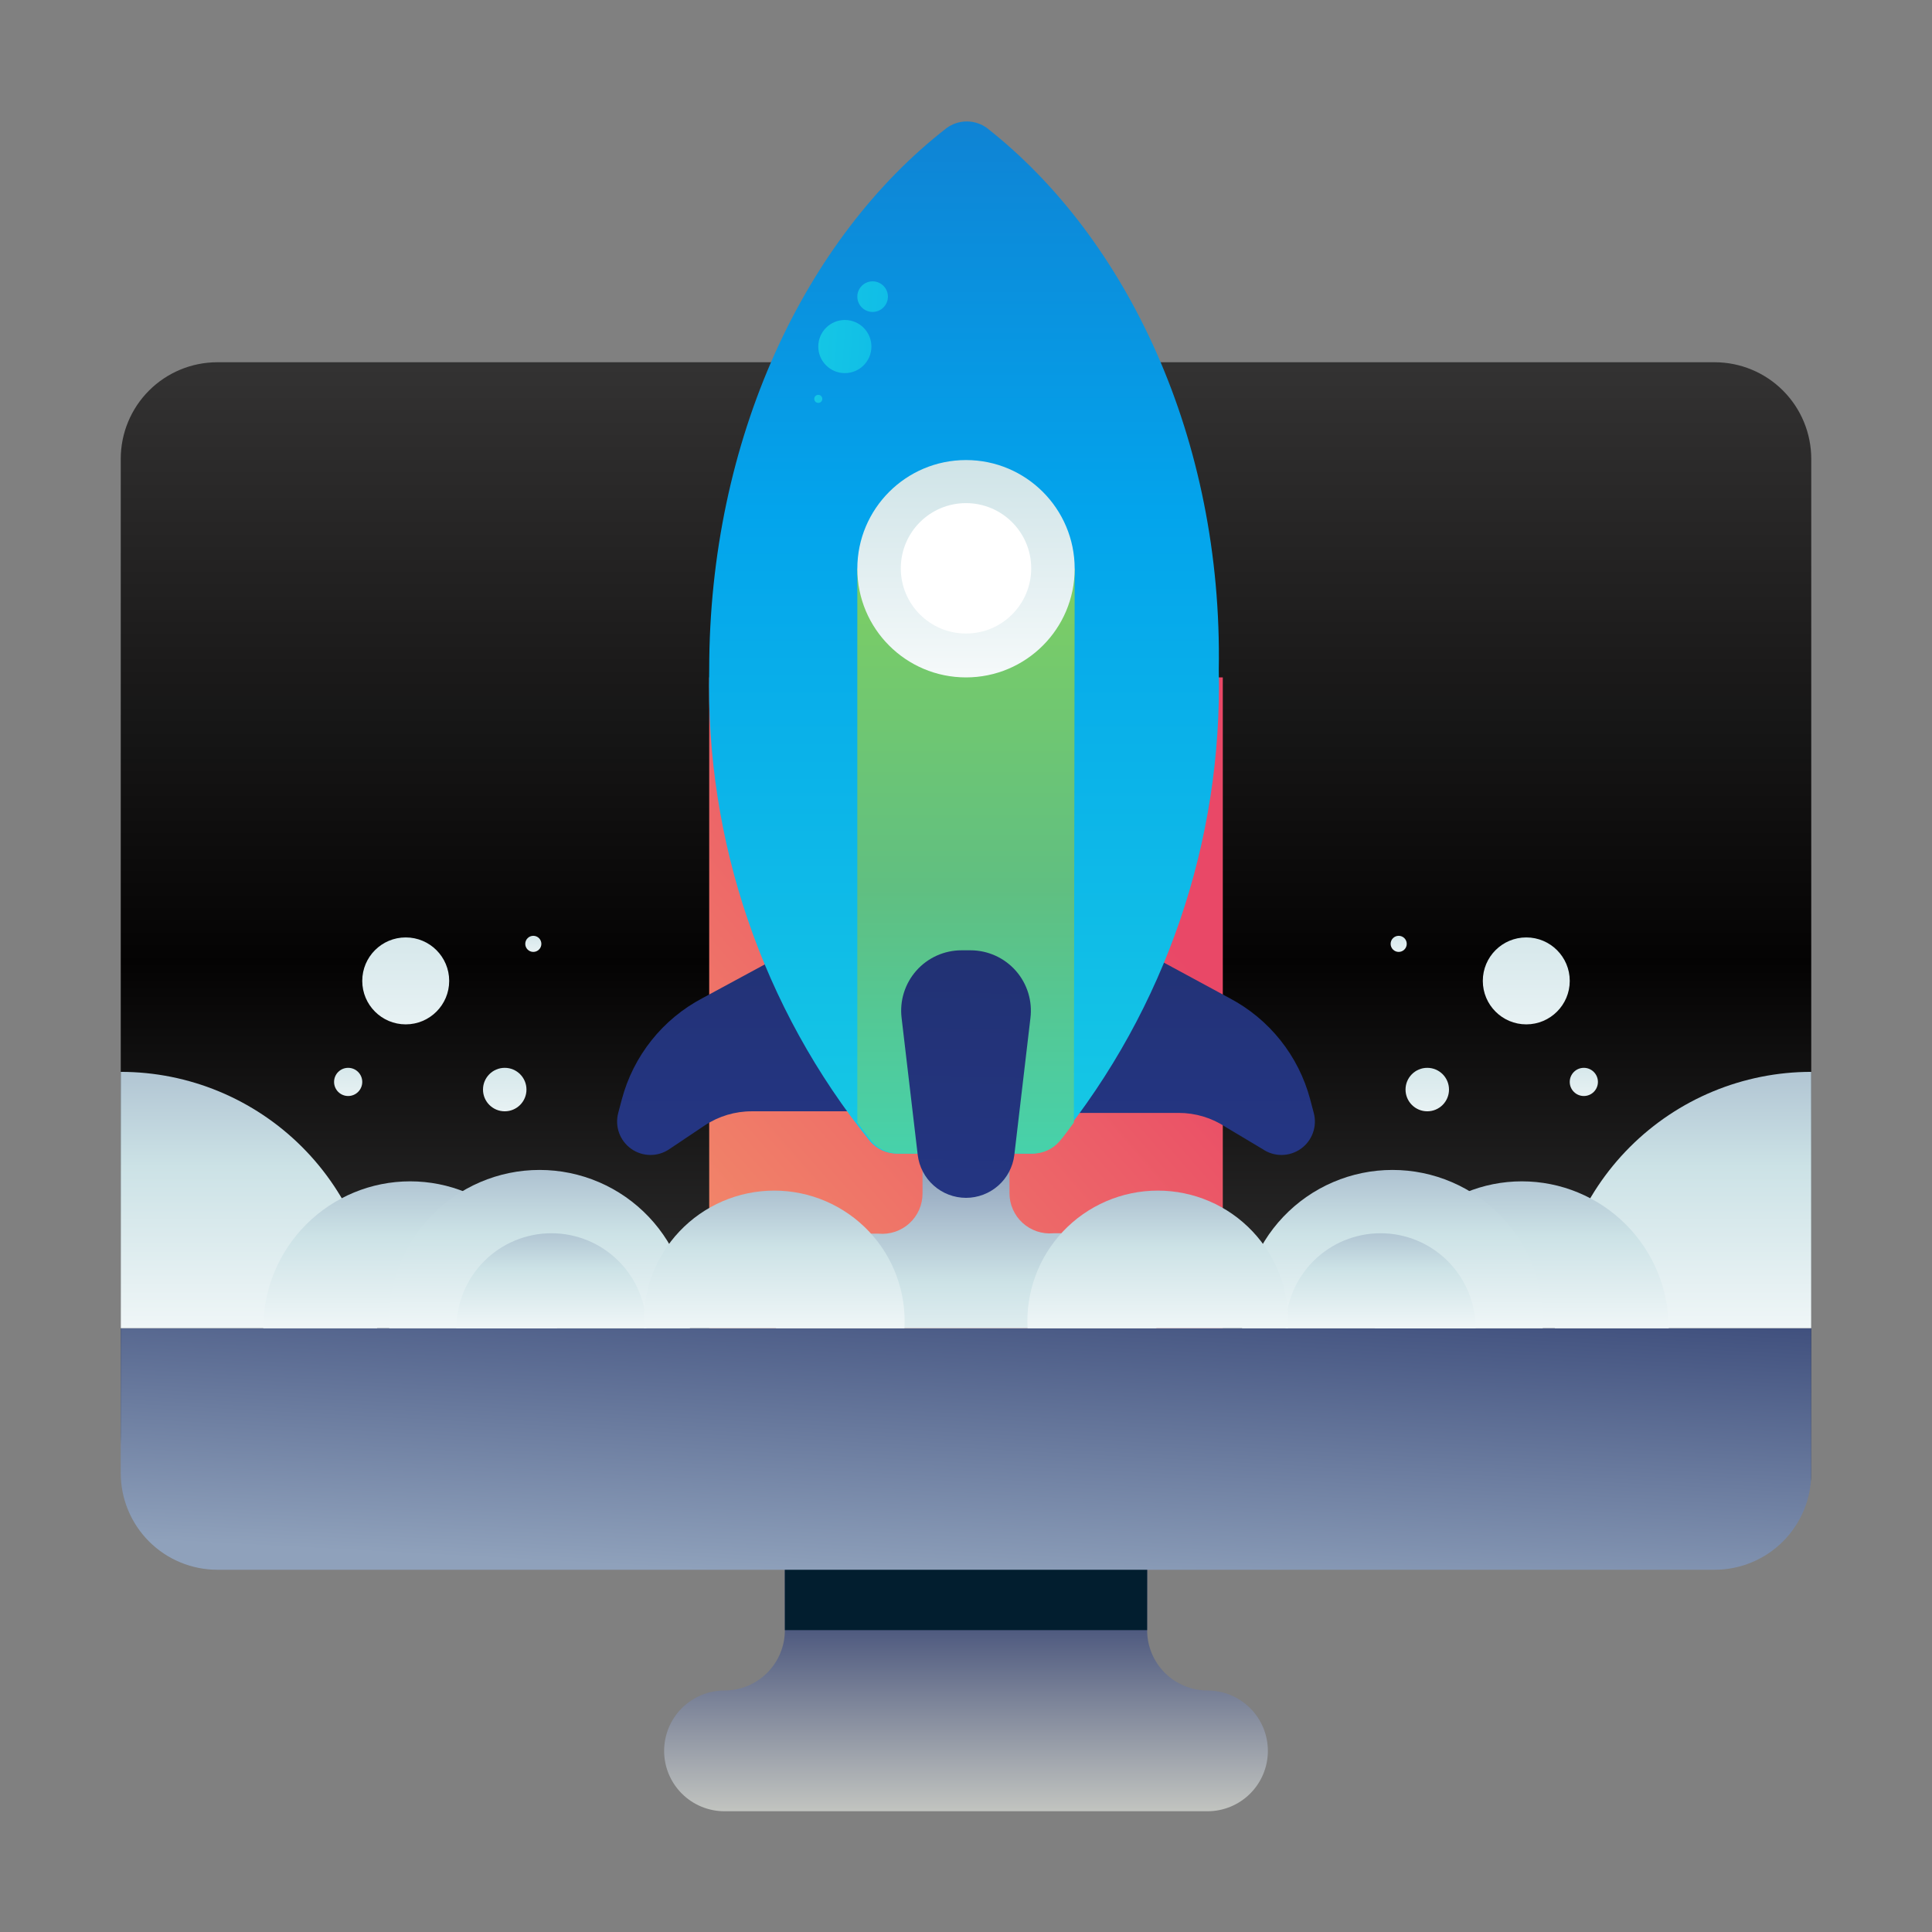 <svg width="50" height="50" viewBox="0 0 469 469" fill="none" xmlns="http://www.w3.org/2000/svg">
<rect x="0" y="0" width="469" height="469" fill="#808080" stroke="none"/>
<path d="M293.125 410.375C289.238 410.375 285.51 408.831 282.761 406.082C280.013 403.334 278.469 399.606 278.469 395.719V345.692H190.531V395.719C190.531 399.606 188.987 403.334 186.239 406.082C183.49 408.831 179.762 410.375 175.875 410.375C171.988 410.375 168.26 411.919 165.511 414.668C162.763 417.416 161.219 421.144 161.219 425.031C161.219 428.918 162.763 432.646 165.511 435.395C168.26 438.143 171.988 439.688 175.875 439.688H293.125C297.012 439.688 300.74 438.143 303.489 435.395C306.237 432.646 307.781 428.918 307.781 425.031C307.781 421.144 306.237 417.416 303.489 414.668C300.74 411.919 297.012 410.375 293.125 410.375Z" fill="url(#paint0_linear_402_2)"/>
<path d="M278.469 356.635H190.531V395.719H278.469V356.635Z" fill="url(#paint1_linear_402_2)"/>
<path d="M52.763 87.938H416.237C422.457 87.938 428.421 90.408 432.819 94.806C437.217 99.204 439.687 105.168 439.687 111.387V357.612C439.687 361.24 438.246 364.72 435.681 367.285C433.116 369.85 429.636 371.292 426.008 371.292H52.763C49.683 371.292 46.634 370.685 43.789 369.507C40.944 368.328 38.358 366.601 36.181 364.423C31.783 360.026 29.312 354.061 29.312 347.842V111.387C29.312 105.168 31.783 99.204 36.181 94.806C40.579 90.408 46.543 87.938 52.763 87.938V87.938Z" fill="url(#paint2_linear_402_2)"/>
<path d="M296.838 164.443H172.162V322.437H296.838V164.443Z" fill="url(#paint3_linear_402_2)"/>
<path d="M29.312 322.438V357.612C29.312 363.832 31.783 369.796 36.181 374.194C40.579 378.592 46.543 381.062 52.763 381.062H416.237C422.457 381.062 428.421 378.592 432.819 374.194C437.217 369.796 439.687 363.832 439.687 357.612V322.438H29.312Z" fill="url(#paint4_linear_402_2)"/>
<path d="M257.559 299.378H255.703C254.348 299.501 252.982 299.339 251.693 298.903C250.404 298.467 249.221 297.767 248.218 296.847C247.215 295.927 246.416 294.808 245.871 293.562C245.326 292.315 245.047 290.968 245.053 289.608V273.583H223.948V289.705C223.953 291.066 223.674 292.413 223.129 293.659C222.584 294.906 221.785 296.025 220.782 296.945C219.78 297.865 218.596 298.565 217.307 299.001C216.018 299.437 214.652 299.599 213.297 299.476H211.441C205.342 299.476 199.492 301.892 195.17 306.195C190.848 310.499 188.408 316.339 188.382 322.438H280.716C280.716 319.401 280.116 316.395 278.952 313.591C277.787 310.786 276.079 308.24 273.928 306.098C271.776 303.955 269.223 302.259 266.414 301.106C263.605 299.952 260.596 299.365 257.559 299.378V299.378Z" fill="url(#paint5_linear_402_2)"/>
<path d="M197.762 227.563L170.501 242.317C165.727 244.834 161.526 248.312 158.163 252.533C154.799 256.754 152.347 261.626 150.959 266.841L150.08 270.164C149.652 271.763 149.723 273.456 150.285 275.014C150.848 276.572 151.873 277.92 153.225 278.878C154.576 279.836 156.188 280.357 157.844 280.371C159.501 280.385 161.121 279.892 162.489 278.957L171.087 273.192C174.477 270.951 178.455 269.761 182.519 269.773H218.867" fill="url(#paint6_linear_402_2)"/>
<path d="M271.238 227.563L298.499 242.317C303.273 244.834 307.474 248.312 310.837 252.533C314.201 256.754 316.653 261.626 318.041 266.841L318.92 270.164C319.348 271.763 319.277 273.456 318.714 275.014C318.152 276.572 317.127 277.92 315.775 278.878C314.424 279.836 312.812 280.357 311.156 280.371C309.499 280.385 307.879 279.892 306.511 278.957L297.522 273.583C294.132 271.341 290.154 270.152 286.09 270.164H250.133" fill="url(#paint7_linear_402_2)"/>
<path d="M239.581 31.071C238.161 30.039 236.451 29.482 234.695 29.482C232.94 29.482 231.23 30.039 229.81 31.071C195.417 57.746 172.162 106.6 172.162 162.587C171.236 204.179 185.084 244.753 211.245 277.101C212.028 277.995 212.988 278.717 214.065 279.222C215.141 279.726 216.31 280.002 217.499 280.032H234.011H250.524C251.712 280.002 252.882 279.726 253.958 279.222C255.034 278.717 255.994 277.995 256.777 277.101C282.939 244.753 296.787 204.179 295.861 162.587C296.838 106.6 273.583 57.746 239.581 31.071Z" fill="url(#paint8_linear_402_2)"/>
<path d="M260.881 138.062H208.119V272.509C209.291 273.974 210.464 275.635 211.636 277.101C212.419 277.995 213.379 278.717 214.456 279.222C215.532 279.726 216.701 280.002 217.89 280.032H234.402H250.915C252.103 280.002 253.273 279.726 254.349 279.222C255.425 278.717 256.385 277.995 257.168 277.101C258.439 275.635 259.513 274.072 260.686 272.509L260.881 138.062Z" fill="url(#paint9_linear_402_2)"/>
<path d="M234.5 164.443C249.07 164.443 260.881 152.632 260.881 138.062C260.881 123.492 249.07 111.681 234.5 111.681C219.93 111.681 208.119 123.492 208.119 138.062C208.119 152.632 219.93 164.443 234.5 164.443Z" fill="url(#paint10_linear_402_2)"/>
<path d="M234.5 153.793C243.242 153.793 250.329 146.706 250.329 137.964C250.329 129.222 243.242 122.135 234.5 122.135C225.758 122.135 218.671 129.222 218.671 137.964C218.671 146.706 225.758 153.793 234.5 153.793Z" fill="url(#paint11_linear_402_2)"/>
<path d="M205.09 90.576C208.651 90.576 211.538 87.688 211.538 84.127C211.538 80.565 208.651 77.678 205.09 77.678C201.528 77.678 198.641 80.565 198.641 84.127C198.641 87.688 201.528 90.576 205.09 90.576Z" fill="url(#paint12_linear_402_2)"/>
<path d="M211.832 75.724C213.882 75.724 215.545 74.062 215.545 72.011C215.545 69.96 213.882 68.298 211.832 68.298C209.781 68.298 208.119 69.96 208.119 72.011C208.119 74.062 209.781 75.724 211.832 75.724Z" fill="url(#paint13_linear_402_2)"/>
<path d="M198.641 97.806C199.181 97.806 199.618 97.369 199.618 96.829C199.618 96.289 199.181 95.852 198.641 95.852C198.101 95.852 197.664 96.289 197.664 96.829C197.664 97.369 198.101 97.806 198.641 97.806Z" fill="url(#paint14_linear_402_2)"/>
<path d="M234.5 290.78C231.604 290.776 228.811 289.709 226.65 287.782C224.489 285.854 223.11 283.201 222.775 280.325L218.867 247.104C218.618 245.046 218.809 242.957 219.427 240.978C220.045 238.998 221.076 237.172 222.452 235.621C223.828 234.069 225.518 232.827 227.409 231.977C229.301 231.127 231.351 230.688 233.425 230.689H235.575C237.658 230.686 239.718 231.128 241.617 231.984C243.516 232.84 245.211 234.09 246.589 235.653C247.966 237.216 248.995 239.054 249.606 241.045C250.218 243.037 250.397 245.136 250.133 247.202L246.225 280.423C245.868 283.281 244.479 285.911 242.321 287.818C240.162 289.725 237.381 290.778 234.5 290.78V290.78Z" fill="url(#paint15_linear_402_2)"/>
<path d="M29.312 322.438H91.553C91.553 305.93 84.995 290.099 73.323 278.427C61.651 266.755 45.82 260.197 29.312 260.197V322.438Z" fill="url(#paint16_linear_402_2)"/>
<path d="M63.901 322.437C63.901 312.979 67.659 303.908 74.347 297.22C81.035 290.531 90.106 286.774 99.565 286.774C109.023 286.774 118.095 290.531 124.783 297.22C131.471 303.908 135.228 312.979 135.228 322.437" fill="url(#paint17_linear_402_2)"/>
<path d="M94.484 322.437C94.228 317.486 94.982 312.534 96.7 307.884C98.418 303.233 101.065 298.981 104.479 295.385C107.893 291.79 112.003 288.927 116.558 286.971C121.114 285.015 126.02 284.006 130.978 284.006C135.936 284.006 140.842 285.015 145.398 286.971C149.953 288.927 154.063 291.79 157.477 295.385C160.891 298.981 163.538 303.233 165.256 307.884C166.974 312.534 167.728 317.486 167.472 322.437" fill="url(#paint18_linear_402_2)"/>
<path d="M110.801 322.438C110.801 316.322 113.231 310.457 117.555 306.132C121.88 301.808 127.745 299.378 133.86 299.378C139.976 299.378 145.841 301.808 150.166 306.132C154.49 310.457 156.92 316.322 156.92 322.438" fill="url(#paint19_linear_402_2)"/>
<path d="M156.333 322.437C156.094 318.139 156.734 313.836 158.215 309.794C159.695 305.751 161.985 302.052 164.944 298.925C167.902 295.797 171.468 293.305 175.422 291.603C179.376 289.9 183.637 289.022 187.942 289.022C192.247 289.022 196.507 289.9 200.462 291.603C204.416 293.305 207.982 295.797 210.94 298.925C213.899 302.052 216.189 305.751 217.669 309.794C219.149 313.836 219.79 318.139 219.551 322.437" fill="url(#paint20_linear_402_2)"/>
<path d="M98.49 248.668C104.318 248.668 109.042 243.943 109.042 238.115C109.042 232.287 104.318 227.563 98.49 227.563C92.662 227.563 87.938 232.287 87.938 238.115C87.938 243.943 92.662 248.668 98.49 248.668Z" fill="url(#paint21_linear_402_2)"/>
<path d="M122.526 269.773C125.44 269.773 127.802 267.41 127.802 264.496C127.802 261.582 125.44 259.22 122.526 259.22C119.612 259.22 117.25 261.582 117.25 264.496C117.25 267.41 119.612 269.773 122.526 269.773Z" fill="url(#paint22_linear_402_2)"/>
<path d="M84.518 266.06C86.406 266.06 87.938 264.529 87.938 262.64C87.938 260.751 86.406 259.22 84.518 259.22C82.629 259.22 81.098 260.751 81.098 262.64C81.098 264.529 82.629 266.06 84.518 266.06Z" fill="url(#paint23_linear_402_2)"/>
<path d="M129.464 231.08C130.543 231.08 131.418 230.205 131.418 229.126C131.418 228.047 130.543 227.172 129.464 227.172C128.384 227.172 127.509 228.047 127.509 229.126C127.509 230.205 128.384 231.08 129.464 231.08Z" fill="url(#paint24_linear_402_2)"/>
<path d="M439.687 322.438H377.447C377.447 305.93 384.005 290.099 395.677 278.427C407.349 266.755 423.18 260.197 439.687 260.197V322.438Z" fill="url(#paint25_linear_402_2)"/>
<path d="M405.099 322.437C405.099 312.979 401.341 303.908 394.653 297.22C387.965 290.531 378.894 286.774 369.435 286.774C359.977 286.774 350.906 290.531 344.217 297.22C337.529 303.908 333.772 312.979 333.772 322.437" fill="url(#paint26_linear_402_2)"/>
<path d="M374.516 322.437C374.772 317.486 374.018 312.534 372.3 307.884C370.582 303.233 367.935 298.981 364.521 295.385C361.107 291.79 356.997 288.927 352.442 286.971C347.886 285.015 342.98 284.006 338.022 284.006C333.064 284.006 328.158 285.015 323.602 286.971C319.047 288.927 314.937 291.79 311.523 295.385C308.109 298.981 305.462 303.233 303.744 307.884C302.026 312.534 301.272 317.486 301.528 322.437" fill="url(#paint27_linear_402_2)"/>
<path d="M358.199 322.438C358.199 316.322 355.769 310.457 351.445 306.132C347.12 301.808 341.255 299.378 335.14 299.378C329.024 299.378 323.159 301.808 318.834 306.132C314.51 310.457 312.08 316.322 312.08 322.438" fill="url(#paint28_linear_402_2)"/>
<path d="M312.667 322.437C312.906 318.139 312.265 313.836 310.785 309.794C309.305 305.751 307.015 302.052 304.056 298.925C301.098 295.797 297.532 293.305 293.578 291.603C289.624 289.9 285.363 289.022 281.058 289.022C276.753 289.022 272.492 289.9 268.538 291.603C264.584 293.305 261.018 295.797 258.06 298.925C255.101 302.052 252.811 305.751 251.331 309.794C249.851 313.836 249.21 318.139 249.449 322.437" fill="url(#paint29_linear_402_2)"/>
<path d="M370.51 248.668C376.338 248.668 381.063 243.943 381.063 238.115C381.063 232.287 376.338 227.563 370.51 227.563C364.682 227.563 359.958 232.287 359.958 238.115C359.958 243.943 364.682 248.668 370.51 248.668Z" fill="url(#paint30_linear_402_2)"/>
<path d="M346.474 269.773C349.388 269.773 351.75 267.41 351.75 264.496C351.75 261.582 349.388 259.22 346.474 259.22C343.56 259.22 341.198 261.582 341.198 264.496C341.198 267.41 343.56 269.773 346.474 269.773Z" fill="url(#paint31_linear_402_2)"/>
<path d="M384.482 266.06C386.371 266.06 387.902 264.529 387.902 262.64C387.902 260.751 386.371 259.22 384.482 259.22C382.594 259.22 381.062 260.751 381.062 262.64C381.062 264.529 382.594 266.06 384.482 266.06Z" fill="url(#paint32_linear_402_2)"/>
<path d="M339.536 231.08C340.616 231.08 341.491 230.205 341.491 229.126C341.491 228.047 340.616 227.172 339.536 227.172C338.457 227.172 337.582 228.047 337.582 229.126C337.582 230.205 338.457 231.08 339.536 231.08Z" fill="url(#paint33_linear_402_2)"/>
<defs>
<linearGradient id="paint0_linear_402_2" x1="234.5" y1="451.315" x2="234.5" y2="319.995" gradientUnits="userSpaceOnUse">
<stop stop-color="#E0E0D1"/>
<stop offset="0.56" stop-color="#202F65"/>
<stop offset="1" stop-color="#021E2F"/>
</linearGradient>
<linearGradient id="paint1_linear_402_2" x1="-5.0748e-06" y1="438.906" x2="9.771" y2="370.901" gradientUnits="userSpaceOnUse">
<stop stop-color="#273A9B"/>
<stop offset="0.56" stop-color="#202F65"/>
<stop offset="1" stop-color="#021E2F"/>
</linearGradient>
<linearGradient id="paint2_linear_402_2" x1="234.5" y1="392.494" x2="234.5" y2="67.614" gradientUnits="userSpaceOnUse">
<stop stop-color="#565656"/>
<stop offset="0.49" stop-color="#040303"/>
<stop offset="1" stop-color="#040303" stop-opacity="0.57"/>
</linearGradient>
<linearGradient id="paint3_linear_402_2" x1="5.48574e-05" y1="375.689" x2="234.5" y2="171.967" gradientUnits="userSpaceOnUse">
<stop stop-color="#F3C57A"/>
<stop offset="0.49" stop-color="#F39369"/>
<stop offset="1" stop-color="#E94867"/>
</linearGradient>
<linearGradient id="paint4_linear_402_2" x1="8.88951e-07" y1="372.073" x2="9.771" y2="188.382" gradientUnits="userSpaceOnUse">
<stop stop-color="#8FA1BB"/>
<stop offset="0.56" stop-color="#202F65"/>
<stop offset="1" stop-color="#021E2F"/>
</linearGradient>
<linearGradient id="paint5_linear_402_2" x1="234.5" y1="341.784" x2="234.5" y2="282.866" gradientUnits="userSpaceOnUse">
<stop stop-color="white"/>
<stop offset="0.52" stop-color="#CCE2E6"/>
<stop offset="1" stop-color="#8FA1BB"/>
</linearGradient>
<linearGradient id="paint6_linear_402_2" x1="184.473" y1="365.527" x2="184.473" y2="14.852" gradientUnits="userSpaceOnUse">
<stop stop-color="#273A9B"/>
<stop offset="0.56" stop-color="#202F65"/>
<stop offset="1" stop-color="#021E2F"/>
</linearGradient>
<linearGradient id="paint7_linear_402_2" x1="284.527" y1="365.527" x2="284.527" y2="14.852" gradientUnits="userSpaceOnUse">
<stop stop-color="#273A9B"/>
<stop offset="0.56" stop-color="#202F65"/>
<stop offset="1" stop-color="#021E2F"/>
</linearGradient>
<linearGradient id="paint8_linear_402_2" x1="234.5" y1="413.795" x2="234.5" y2="-143.436" gradientUnits="userSpaceOnUse">
<stop stop-color="#27E9DE"/>
<stop offset="0.52" stop-color="#03A4EC"/>
<stop offset="1" stop-color="#2547A8"/>
</linearGradient>
<linearGradient id="paint9_linear_402_2" x1="234.5" y1="360.251" x2="234.5" y2="82.173" gradientUnits="userSpaceOnUse">
<stop stop-color="#27E9DE"/>
<stop offset="0.52" stop-color="#60BF81"/>
<stop offset="1" stop-color="#93D94E"/>
</linearGradient>
<linearGradient id="paint10_linear_402_2" x1="234.5" y1="177.927" x2="234.5" y2="42.503" gradientUnits="userSpaceOnUse">
<stop stop-color="white"/>
<stop offset="0.52" stop-color="#CCE2E6"/>
<stop offset="1" stop-color="#8FA1BB"/>
</linearGradient>
<linearGradient id="paint11_linear_402_2" x1="234.5" y1="114.514" x2="234.5" y2="85.69" gradientUnits="userSpaceOnUse">
<stop stop-color="white"/>
<stop offset="0.52" stop-color="#CCE2E6"/>
<stop offset="1" stop-color="#8FA1BB"/>
</linearGradient>
<linearGradient id="paint12_linear_402_2" x1="134.74" y1="78.948" x2="376.275" y2="96.536" gradientUnits="userSpaceOnUse">
<stop stop-color="#27E9DE"/>
<stop offset="0.52" stop-color="#03A4EC"/>
<stop offset="1" stop-color="#2547A8"/>
</linearGradient>
<linearGradient id="paint13_linear_402_2" x1="135.619" y1="66.442" x2="377.154" y2="84.029" gradientUnits="userSpaceOnUse">
<stop stop-color="#27E9DE"/>
<stop offset="0.52" stop-color="#03A4EC"/>
<stop offset="1" stop-color="#2547A8"/>
</linearGradient>
<linearGradient id="paint14_linear_402_2" x1="133.762" y1="92.139" x2="375.298" y2="109.727" gradientUnits="userSpaceOnUse">
<stop stop-color="#27E9DE"/>
<stop offset="0.52" stop-color="#03A4EC"/>
<stop offset="1" stop-color="#2547A8"/>
</linearGradient>
<linearGradient id="paint15_linear_402_2" x1="-4.31897e-05" y1="387.609" x2="9.771" y2="-11.139" gradientUnits="userSpaceOnUse">
<stop stop-color="#273A9B"/>
<stop offset="0.56" stop-color="#202F65"/>
<stop offset="1" stop-color="#021E2F"/>
</linearGradient>
<linearGradient id="paint16_linear_402_2" x1="60.481" y1="340.025" x2="60.481" y2="230.982" gradientUnits="userSpaceOnUse">
<stop stop-color="white"/>
<stop offset="0.52" stop-color="#CCE2E6"/>
<stop offset="1" stop-color="#8FA1BB"/>
</linearGradient>
<linearGradient id="paint17_linear_402_2" x1="99.467" y1="332.501" x2="99.467" y2="270.066" gradientUnits="userSpaceOnUse">
<stop stop-color="white"/>
<stop offset="0.52" stop-color="#CCE2E6"/>
<stop offset="1" stop-color="#8FA1BB"/>
</linearGradient>
<linearGradient id="paint18_linear_402_2" x1="130.929" y1="332.697" x2="130.929" y2="268.796" gradientUnits="userSpaceOnUse">
<stop stop-color="white"/>
<stop offset="0.52" stop-color="#CCE2E6"/>
<stop offset="1" stop-color="#8FA1BB"/>
</linearGradient>
<linearGradient id="paint19_linear_402_2" x1="133.86" y1="328.984" x2="133.86" y2="288.533" gradientUnits="userSpaceOnUse">
<stop stop-color="white"/>
<stop offset="0.52" stop-color="#CCE2E6"/>
<stop offset="1" stop-color="#8FA1BB"/>
</linearGradient>
<linearGradient id="paint20_linear_402_2" x1="188.382" y1="331.329" x2="188.382" y2="276.026" gradientUnits="userSpaceOnUse">
<stop stop-color="white"/>
<stop offset="0.52" stop-color="#CCE2E6"/>
<stop offset="1" stop-color="#8FA1BB"/>
</linearGradient>
<linearGradient id="paint21_linear_402_2" x1="98.49" y1="278.078" x2="98.49" y2="156.822" gradientUnits="userSpaceOnUse">
<stop stop-color="white"/>
<stop offset="0.52" stop-color="#CCE2E6"/>
<stop offset="1" stop-color="#8FA1BB"/>
</linearGradient>
<linearGradient id="paint22_linear_402_2" x1="122.526" y1="284.429" x2="122.526" y2="223.85" gradientUnits="userSpaceOnUse">
<stop stop-color="white"/>
<stop offset="0.52" stop-color="#CCE2E6"/>
<stop offset="1" stop-color="#8FA1BB"/>
</linearGradient>
<linearGradient id="paint23_linear_402_2" x1="84.518" y1="275.635" x2="84.518" y2="236.063" gradientUnits="userSpaceOnUse">
<stop stop-color="white"/>
<stop offset="0.52" stop-color="#CCE2E6"/>
<stop offset="1" stop-color="#8FA1BB"/>
</linearGradient>
<linearGradient id="paint24_linear_402_2" x1="129.464" y1="236.356" x2="129.464" y2="214.274" gradientUnits="userSpaceOnUse">
<stop stop-color="white"/>
<stop offset="0.52" stop-color="#CCE2E6"/>
<stop offset="1" stop-color="#8FA1BB"/>
</linearGradient>
<linearGradient id="paint25_linear_402_2" x1="408.519" y1="340.025" x2="408.519" y2="230.982" gradientUnits="userSpaceOnUse">
<stop stop-color="white"/>
<stop offset="0.52" stop-color="#CCE2E6"/>
<stop offset="1" stop-color="#8FA1BB"/>
</linearGradient>
<linearGradient id="paint26_linear_402_2" x1="369.533" y1="332.501" x2="369.533" y2="270.066" gradientUnits="userSpaceOnUse">
<stop stop-color="white"/>
<stop offset="0.52" stop-color="#CCE2E6"/>
<stop offset="1" stop-color="#8FA1BB"/>
</linearGradient>
<linearGradient id="paint27_linear_402_2" x1="338.071" y1="332.697" x2="338.071" y2="268.796" gradientUnits="userSpaceOnUse">
<stop stop-color="white"/>
<stop offset="0.52" stop-color="#CCE2E6"/>
<stop offset="1" stop-color="#8FA1BB"/>
</linearGradient>
<linearGradient id="paint28_linear_402_2" x1="335.14" y1="328.984" x2="335.14" y2="288.533" gradientUnits="userSpaceOnUse">
<stop stop-color="white"/>
<stop offset="0.52" stop-color="#CCE2E6"/>
<stop offset="1" stop-color="#8FA1BB"/>
</linearGradient>
<linearGradient id="paint29_linear_402_2" x1="280.618" y1="331.329" x2="280.618" y2="276.026" gradientUnits="userSpaceOnUse">
<stop stop-color="white"/>
<stop offset="0.52" stop-color="#CCE2E6"/>
<stop offset="1" stop-color="#8FA1BB"/>
</linearGradient>
<linearGradient id="paint30_linear_402_2" x1="370.51" y1="278.078" x2="370.51" y2="156.822" gradientUnits="userSpaceOnUse">
<stop stop-color="white"/>
<stop offset="0.52" stop-color="#CCE2E6"/>
<stop offset="1" stop-color="#8FA1BB"/>
</linearGradient>
<linearGradient id="paint31_linear_402_2" x1="346.474" y1="284.429" x2="346.474" y2="223.85" gradientUnits="userSpaceOnUse">
<stop stop-color="white"/>
<stop offset="0.52" stop-color="#CCE2E6"/>
<stop offset="1" stop-color="#8FA1BB"/>
</linearGradient>
<linearGradient id="paint32_linear_402_2" x1="384.482" y1="275.635" x2="384.482" y2="236.063" gradientUnits="userSpaceOnUse">
<stop stop-color="white"/>
<stop offset="0.52" stop-color="#CCE2E6"/>
<stop offset="1" stop-color="#8FA1BB"/>
</linearGradient>
<linearGradient id="paint33_linear_402_2" x1="339.536" y1="236.356" x2="339.536" y2="214.274" gradientUnits="userSpaceOnUse">
<stop stop-color="white"/>
<stop offset="0.52" stop-color="#CCE2E6"/>
<stop offset="1" stop-color="#8FA1BB"/>
</linearGradient>
</defs>
</svg>
